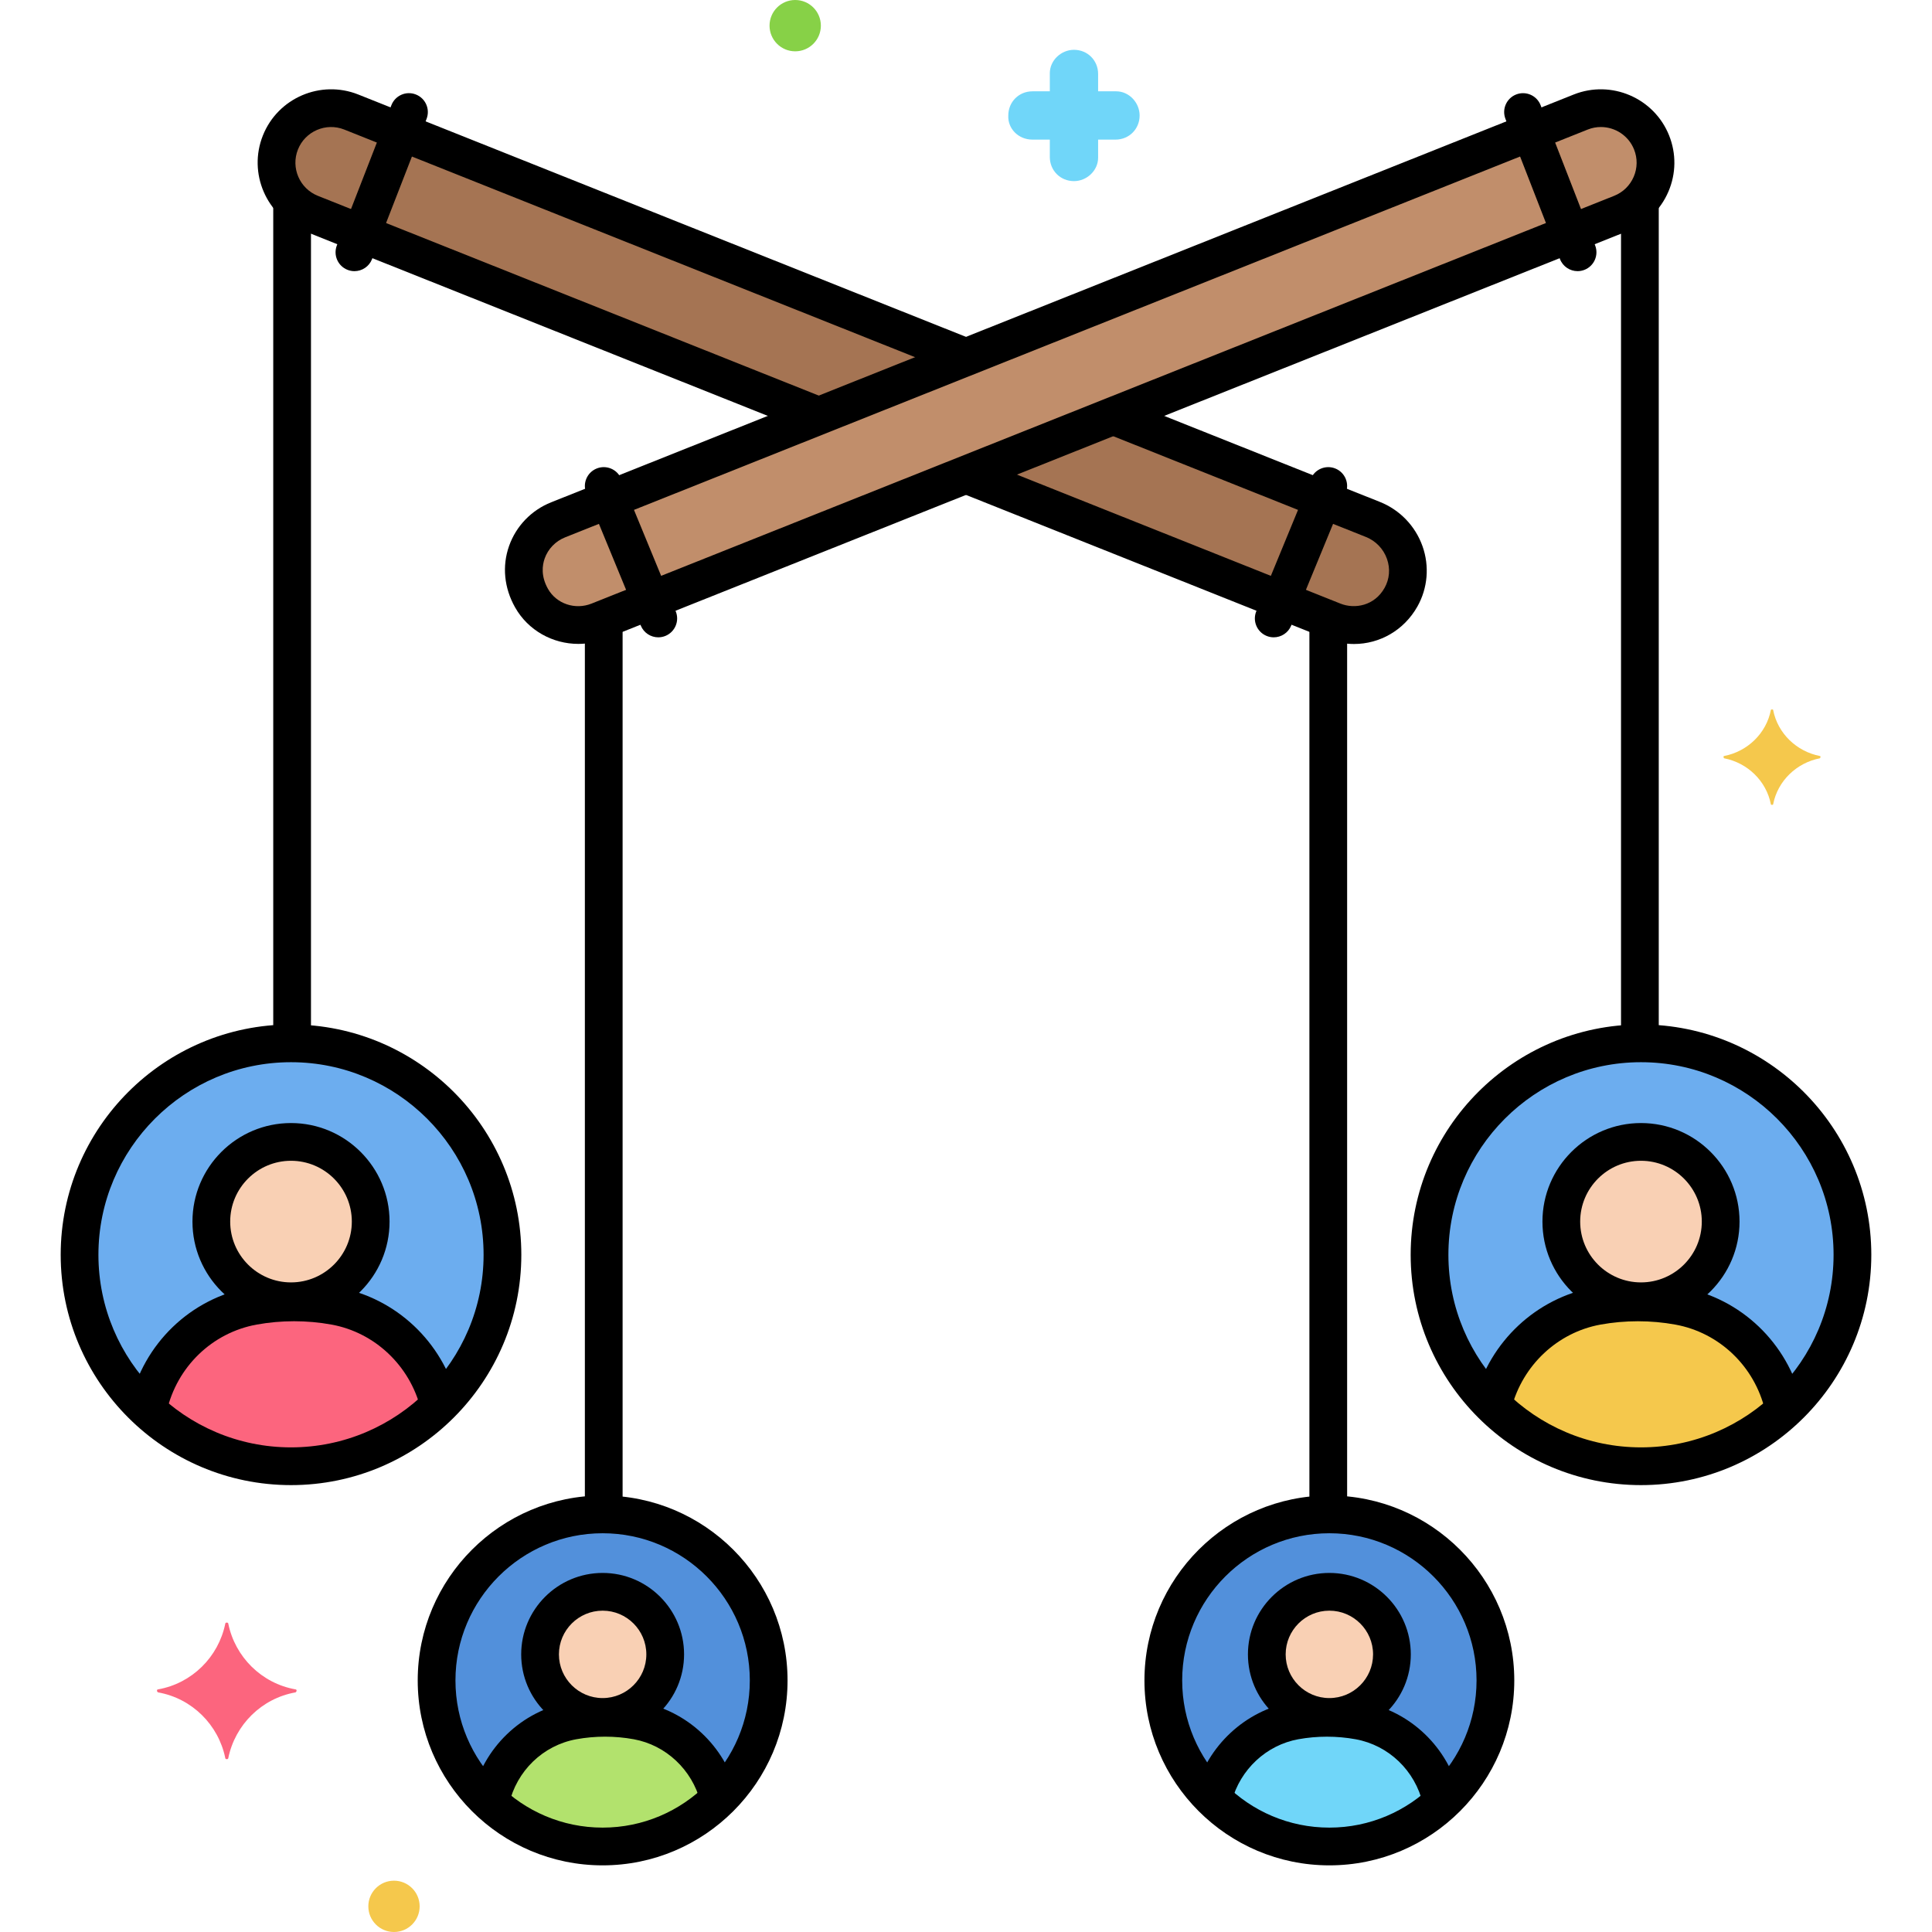 <?xml version="1.0" encoding="utf-8"?>
<!-- Generator: Adobe Illustrator 24.0.0, SVG Export Plug-In . SVG Version: 6.00 Build 0)  -->
<svg version="1.1" xmlns="http://www.w3.org/2000/svg" xmlns:xlink="http://www.w3.org/1999/xlink" x="0px" y="0px"
	 viewBox="0 0 256 256" enable-background="new 0 0 256 256" xml:space="preserve">
<g id="Layer_1">
</g>
<g id="Layer_2">
</g>
<g id="Layer_3">
</g>
<g id="Layer_4">
</g>
<g id="Layer_5">
</g>
<g id="Layer_6">
</g>
<g id="Layer_7">
</g>
<g id="Layer_8">
</g>
<g id="Layer_9">
</g>
<g id="Layer_10">
</g>
<g id="Layer_11">
</g>
<g id="Layer_12">
</g>
<g id="Layer_13">
</g>
<g id="Layer_14">
</g>
<g id="Layer_15">
</g>
<g id="Layer_16">
</g>
<g id="Layer_17">
</g>
<g id="Layer_18">
</g>
<g id="Layer_19">
</g>
<g id="Layer_20">
</g>
<g id="Layer_21">
</g>
<g id="Layer_22">
</g>
<g id="Layer_23">
</g>
<g id="Layer_24">
</g>
<g id="Layer_25">
</g>
<g id="Layer_26">
</g>
<g id="Layer_27">
</g>
<g id="Layer_28">
</g>
<g id="Layer_29">
</g>
<g id="Layer_30">
</g>
<g id="Layer_31">
</g>
<g id="Layer_32">
</g>
<g id="Layer_33">
</g>
<g id="Layer_34">
</g>
<g id="Layer_35">
</g>
<g id="Layer_36">
</g>
<g id="Layer_37">
</g>
<g id="Layer_38">
</g>
<g id="Layer_39">
</g>
<g id="Layer_40">
</g>
<g id="Layer_41">
</g>
<g id="Layer_42">
</g>
<g id="Layer_43">
</g>
<g id="Layer_44">
</g>
<g id="Layer_45">
</g>
<g id="Layer_46">
</g>
<g id="Layer_47">
</g>
<g id="Layer_48">
</g>
<g id="Layer_49">
</g>
<g id="Layer_50">
</g>
<g id="Layer_51">
</g>
<g id="Layer_52">
</g>
<g id="Layer_53">
</g>
<g id="Layer_54">
</g>
<g id="Layer_55">
</g>
<g id="Layer_56">
</g>
<g id="Layer_57">
</g>
<g id="Layer_58">
</g>
<g id="Layer_59">
</g>
<g id="Layer_60">
</g>
<g id="Layer_61">
</g>
<g id="Layer_62">
</g>
<g id="Layer_63">
</g>
<g id="Layer_64">
</g>
<g id="Layer_65">
</g>
<g id="Layer_66">
</g>
<g id="Layer_67">
</g>
<g id="Layer_68">
</g>
<g id="Layer_69">
</g>
<g id="Layer_70">
</g>
<g id="Layer_71">
</g>
<g id="Layer_72">
</g>
<g id="Layer_73">
	<g>
		<g>
			<g>
				<circle fill="#6CADEF" cx="38.56" cy="166.266" r="28.018"/>
			</g>
		</g>
		<g>
			<g>
				<circle fill="#5290DB" cx="79.852" cy="222.667" r="22.002"/>
			</g>
		</g>
		<g>
			<g>
				<path fill="#A57453" d="M46.544,14.845c-3.707-1.475-7.911,0.329-9.389,4.035c-1.478,3.707,0.329,7.911,4.035,9.389
					l67.301,26.838L128,47.327L46.544,14.845z"/>
			</g>
		</g>
		<g>
			<g>
				<path fill="#A57453" d="M181.919,68.829l-34.411-13.722L128,62.887l48.692,19.417c3.201,1.276,7.064,0.184,8.95-3.178
					C187.788,75.301,185.993,70.453,181.919,68.829z"/>
			</g>
		</g>
		<g>
			<g>
				<path fill="#C18E6B" d="M218.845,18.88c-1.479-3.707-5.684-5.51-9.388-4.035L73.951,68.881
					c-3.822,1.524-5.917,6.125-3.522,10.371c1.749,3.101,5.571,4.37,8.878,3.051l135.502-54.034
					C218.516,26.791,220.323,22.587,218.845,18.88z"/>
			</g>
		</g>
		<g>
			<g>
				<circle fill="#6CADEF" cx="217.44" cy="166.266" r="28.018"/>
			</g>
		</g>
		<g>
			<g>
				<circle fill="#5290DB" cx="176.148" cy="222.667" r="22.002"/>
			</g>
		</g>
		<g>
			<g>
				<path fill="#FC657E" d="M44.379,173.057c-1.756-0.32-3.565-0.487-5.413-0.487c-1.848,0-3.657,0.167-5.413,0.487
					c-7.118,1.297-12.563,6.849-13.987,13.801c4.993,4.608,11.663,7.427,18.994,7.427c7.657,0,14.594-3.075,19.652-8.054
					C56.597,179.575,51.281,174.314,44.379,173.057z"/>
			</g>
		</g>
		<g>
			<g>
				<circle fill="#F9D0B4" cx="38.56" cy="161.867" r="10.558"/>
			</g>
		</g>
		<g>
			<g>
				<path fill="#B2E26D" d="M84.422,228c-1.379-0.251-2.799-0.382-4.251-0.382c-1.451,0-2.872,0.131-4.251,0.382
					c-5.59,1.019-9.866,5.378-10.984,10.838c3.921,3.619,9.159,5.832,14.916,5.832c6.013,0,11.461-2.415,15.432-6.325
					C94.017,233.118,89.842,228.987,84.422,228z"/>
			</g>
		</g>
		<g>
			<g>
				<path fill="#F9D0B4" d="M79.852,210.922c-4.579,0-8.291,3.712-8.291,8.291c0,4.579,3.712,8.291,8.291,8.291
					s8.291-3.712,8.291-8.291C88.143,214.634,84.431,210.922,79.852,210.922z"/>
			</g>
		</g>
		<g>
			<g>
				<path fill="#F5C84C" d="M222.447,173.057c-1.756-0.32-3.565-0.487-5.413-0.487c-1.848,0-3.657,0.167-5.413,0.487
					c-6.902,1.257-12.218,6.518-13.833,13.174c5.057,4.979,11.994,8.054,19.652,8.054c7.331,0,14-2.818,18.994-7.427
					C235.01,179.905,229.565,174.354,222.447,173.057z"/>
			</g>
		</g>
		<g>
			<g>
				<circle fill="#F9D0B4" cx="217.44" cy="161.867" r="10.558"/>
			</g>
		</g>
		<g>
			<g>
				<path fill="#70D6F9" d="M180.08,228c-1.379-0.251-2.799-0.382-4.251-0.382c-1.451,0-2.872,0.131-4.251,0.382
					c-5.42,0.987-9.595,5.119-10.863,10.345c3.972,3.91,9.419,6.325,15.432,6.325c5.757,0,10.995-2.213,14.916-5.832
					C189.946,233.378,185.67,229.018,180.08,228z"/>
			</g>
		</g>
		<g>
			<g>
				<path fill="#F9D0B4" d="M176.148,210.922c-4.579,0-8.291,3.712-8.291,8.291c0,4.579,3.712,8.291,8.291,8.291
					s8.291-3.712,8.291-8.291C184.439,214.634,180.727,210.922,176.148,210.922z"/>
			</g>
		</g>
		<g>
			<g>
				<path fill="#70D6F9" d="M147.906,12.1h-2.4V9.8c0-1.8-1.4-3.2-3.2-3.2c-1.7,0-3.2,1.4-3.2,3.1v2.4h-2.3c-1.8,0-3.2,1.4-3.2,3.2
					c-0.1,1.7,1.3,3.2,3.2,3.2h2.3v2.3c0,1.8,1.4,3.2,3.2,3.2c1.7,0,3.2-1.4,3.2-3.1v-2.4h2.3c1.8,0,3.2-1.4,3.2-3.2
					C151.006,13.6,149.606,12.1,147.906,12.1z"/>
			</g>
		</g>
		<g>
			<g>
				<path fill="#F5C84C" d="M241.15,100.175c-3.1-0.6-5.6-3-6.2-6.1c0-0.1-0.3-0.1-0.3,0c-0.6,3.1-3.1,5.5-6.2,6.1
					c-0.1,0-0.1,0.2,0,0.3c3.1,0.6,5.6,3,6.2,6.1c0,0.1,0.3,0.1,0.3,0c0.6-3.1,3.1-5.5,6.2-6.1
					C241.25,100.375,241.25,100.175,241.15,100.175z"/>
			</g>
		</g>
		<g>
			<g>
				<path fill="#87D147" d="M105.369,0c-1.878,0-3.4,1.522-3.4,3.4c0,1.878,1.522,3.4,3.4,3.4c1.878,0,3.4-1.522,3.4-3.4
					C108.769,1.522,107.246,0,105.369,0z"/>
			</g>
		</g>
		<g>
			<g>
				<path fill="#F5C84C" d="M52.206,249.2c-1.878,0-3.4,1.522-3.4,3.4c0,1.877,1.522,3.4,3.4,3.4c1.878,0,3.4-1.522,3.4-3.4
					C55.606,250.722,54.083,249.2,52.206,249.2z"/>
			</g>
		</g>
		<g>
			<g>
				<path fill="#FC657E" d="M39.15,223.85c-4.5-0.8-8-4.3-8.9-8.7c0-0.2-0.4-0.2-0.4,0c-0.9,4.4-4.4,7.9-8.9,8.7
					c-0.2,0-0.2,0.3,0,0.4c4.5,0.8,8,4.3,8.9,8.7c0,0.2,0.4,0.2,0.4,0c0.9-4.4,4.4-7.9,8.9-8.7
					C39.35,224.15,39.35,223.85,39.15,223.85z"/>
			</g>
		</g>
		<g>
			<g>
				<g>
					<g>
						<path d="M38.56,135.748c-16.828,0-30.518,13.69-30.518,30.518c0,16.828,13.69,30.519,30.518,30.519
							s30.518-13.69,30.518-30.519C69.078,149.438,55.388,135.748,38.56,135.748z M38.56,191.784
							c-14.071,0-25.518-11.447-25.518-25.519c0-14.07,11.447-25.518,25.518-25.518s25.518,11.447,25.518,25.518
							C64.078,180.337,52.631,191.784,38.56,191.784z"/>
					</g>
				</g>
			</g>
		</g>
		<g>
			<g>
				<g>
					<g>
						<path d="M79.852,198.164c-13.511,0-24.502,10.992-24.502,24.503s10.992,24.502,24.502,24.502s24.502-10.991,24.502-24.502
							S93.363,198.164,79.852,198.164z M79.852,242.169c-10.754,0-19.502-8.749-19.502-19.502c0-10.754,8.749-19.503,19.502-19.503
							s19.502,8.749,19.502,19.503C99.354,233.42,90.606,242.169,79.852,242.169z"/>
					</g>
				</g>
			</g>
		</g>
		<g>
			<g>
				<path d="M211.366,32.522L204.14,13.94c-0.5-1.286-1.947-1.923-3.236-1.424c-1.287,0.501-1.924,1.949-1.424,3.236l7.227,18.582
					c0.385,0.989,1.33,1.595,2.331,1.595c0.301,0,0.607-0.056,0.905-0.171C211.229,35.258,211.866,33.81,211.366,32.522z"/>
			</g>
		</g>
		<g>
			<g>
				<path d="M128.08,44.668L47.468,12.521c-4.983-1.981-10.651,0.456-12.635,5.434c-1.986,4.98,0.45,10.649,5.432,12.637
					l66.401,26.479c0.304,0.121,0.617,0.179,0.925,0.179c0.993,0,1.933-0.596,2.323-1.575c0.511-1.282-0.114-2.736-1.396-3.248
					l-66.4-26.479c-2.42-0.966-3.604-3.72-2.639-6.141c0.964-2.419,3.72-3.604,6.14-2.64l80.61,32.146
					c1.285,0.51,2.737-0.114,3.248-1.396C129.987,46.634,129.362,45.18,128.08,44.668z"/>
			</g>
		</g>
		<g>
			<g>
				<path d="M55.097,12.517c-1.288-0.504-2.736,0.137-3.236,1.424l-7.226,18.582c-0.5,1.287,0.137,2.736,1.424,3.236
					c0.298,0.116,0.604,0.171,0.906,0.171c1.001,0,1.946-0.605,2.331-1.595l7.226-18.582C57.021,14.466,56.383,13.017,55.097,12.517
					z"/>
			</g>
		</g>
		<g>
			<g>
				<path d="M188.493,72.383c-0.949-2.682-3.008-4.823-5.648-5.876l-33.636-13.413c-1.284-0.513-2.736,0.114-3.248,1.396
					s0.113,2.736,1.396,3.248l33.636,13.413c1.303,0.52,2.318,1.576,2.786,2.899c0.46,1.299,0.347,2.667-0.318,3.852
					c-1.327,2.367-3.941,2.838-5.843,2.079l-48.241-19.237c-1.283-0.514-2.738,0.114-3.249,1.396
					c-0.511,1.282,0.114,2.736,1.396,3.248l48.242,19.237c1.199,0.479,2.433,0.707,3.644,0.707c3.406,0,6.632-1.811,8.412-4.983
					C189.182,77.926,189.427,75.021,188.493,72.383z"/>
			</g>
		</g>
		<g>
			<g>
				<g>
					<g>
						<path d="M221.167,17.954c-1.986-4.977-7.657-7.412-12.637-5.432L73.025,66.559c-2.612,1.042-4.643,3.152-5.572,5.79
							c-0.939,2.665-0.656,5.553,0.799,8.131c1.729,3.065,4.986,4.839,8.377,4.839c1.206,0,2.428-0.224,3.604-0.693l135.502-54.033
							c2.413-0.963,4.308-2.808,5.333-5.194C222.095,23.011,222.129,20.367,221.167,17.954z M216.475,23.424
							c-0.498,1.159-1.419,2.056-2.591,2.523L78.381,79.98c-2.174,0.869-4.655,0.026-5.774-1.957
							c-0.942-1.671-0.758-3.104-0.438-4.014c0.45-1.276,1.438-2.3,2.709-2.807l135.504-54.035c0.571-0.229,1.162-0.336,1.743-0.336
							c1.879,0,3.661,1.128,4.398,2.976C216.99,20.979,216.974,22.264,216.475,23.424z"/>
					</g>
				</g>
			</g>
		</g>
		<g>
			<g>
				<path d="M176.954,62.086c-1.276-0.524-2.738,0.083-3.264,1.359l-7.226,17.55c-0.525,1.277,0.083,2.738,1.359,3.264
					c0.312,0.129,0.634,0.189,0.951,0.189c0.983,0,1.915-0.584,2.313-1.549l7.226-17.55
					C178.839,64.072,178.23,62.611,176.954,62.086z"/>
			</g>
		</g>
		<g>
			<g>
				<path d="M89.536,80.995l-7.226-17.55c-0.525-1.276-1.987-1.884-3.263-1.359c-1.277,0.525-1.886,1.986-1.36,3.264l7.226,17.55
					c0.397,0.965,1.33,1.549,2.313,1.549c0.317,0,0.64-0.062,0.951-0.189C89.453,83.733,90.062,82.272,89.536,80.995z"/>
			</g>
		</g>
		<g>
			<g>
				<path d="M38.706,24.734c-1.381,0-2.5,1.119-2.5,2.5v109.736c0,1.381,1.119,2.5,2.5,2.5s2.5-1.119,2.5-2.5V27.234
					C41.206,25.854,40.086,24.734,38.706,24.734z"/>
			</g>
		</g>
		<g>
			<g>
				<path d="M79.998,80.479c-1.381,0-2.5,1.119-2.5,2.5v116.747c0,1.381,1.119,2.5,2.5,2.5s2.5-1.119,2.5-2.5V82.979
					C82.498,81.599,81.379,80.479,79.998,80.479z"/>
			</g>
		</g>
		<g>
			<g>
				<g>
					<g>
						<path d="M217.439,135.748c-16.827,0-30.518,13.69-30.518,30.518c0,16.828,13.69,30.519,30.518,30.519
							c16.828,0,30.519-13.69,30.519-30.519C247.958,149.438,234.268,135.748,217.439,135.748z M217.439,191.784
							c-14.07,0-25.518-11.447-25.518-25.519c0-14.07,11.447-25.518,25.518-25.518c14.071,0,25.519,11.447,25.519,25.518
							C242.958,180.337,231.511,191.784,217.439,191.784z"/>
					</g>
				</g>
			</g>
		</g>
		<g>
			<g>
				<g>
					<g>
						<path d="M176.147,198.164c-13.511,0-24.502,10.992-24.502,24.503s10.991,24.502,24.502,24.502s24.503-10.991,24.503-24.502
							S189.658,198.164,176.147,198.164z M176.147,242.169c-10.753,0-19.502-8.749-19.502-19.502
							c0-10.754,8.749-19.503,19.502-19.503c10.754,0,19.503,8.749,19.503,19.503C195.65,233.42,186.901,242.169,176.147,242.169z"
							/>
					</g>
				</g>
			</g>
		</g>
		<g>
			<g>
				<path d="M217.294,24.734c-1.381,0-2.5,1.119-2.5,2.5v109.736c0,1.381,1.119,2.5,2.5,2.5s2.5-1.119,2.5-2.5V27.234
					C219.794,25.854,218.675,24.734,217.294,24.734z"/>
			</g>
		</g>
		<g>
			<g>
				<path d="M176.002,80.479c-1.381,0-2.5,1.119-2.5,2.5v116.747c0,1.381,1.119,2.5,2.5,2.5s2.5-1.119,2.5-2.5V82.979
					C178.502,81.599,177.383,80.479,176.002,80.479z"/>
			</g>
		</g>
		<g>
			<g>
				<path d="M60.587,185.424c-1.935-7.615-8.122-13.436-15.759-14.826c-3.841-0.701-7.883-0.7-11.723-0.001
					C25.24,172.03,19,178.048,17.209,185.929c-0.306,1.346,0.538,2.686,1.884,2.991c0.187,0.043,0.373,0.063,0.557,0.063
					c1.141-0.001,2.172-0.787,2.436-1.947c1.346-5.925,6.023-10.446,11.917-11.521c3.25-0.592,6.678-0.593,9.929,0.001
					c5.72,1.041,10.355,5.414,11.811,11.14c0.34,1.337,1.702,2.149,3.039,1.807C60.119,188.123,60.928,186.763,60.587,185.424z"/>
			</g>
		</g>
		<g>
			<g>
				<g>
					<g>
						<path d="M38.56,148.81c-7.2,0-13.058,5.857-13.058,13.058s5.857,13.058,13.058,13.058s13.058-5.857,13.058-13.058
							S45.76,148.81,38.56,148.81z M38.56,169.925c-4.443,0-8.058-3.614-8.058-8.058s3.615-8.058,8.058-8.058
							s8.058,3.614,8.058,8.058S43.003,169.925,38.56,169.925z"/>
					</g>
				</g>
			</g>
		</g>
		<g>
			<g>
				<path d="M97.648,237.494c-1.595-6.139-6.611-10.831-12.777-11.953c-3.076-0.563-6.327-0.562-9.398-0.001
					c-6.385,1.163-11.452,6.045-12.908,12.438c-0.307,1.347,0.536,2.687,1.882,2.993c0.187,0.043,0.374,0.063,0.558,0.063
					c1.141,0,2.171-0.786,2.435-1.945c1.011-4.439,4.516-7.827,8.931-8.631c2.483-0.453,5.116-0.454,7.604,0.001
					c4.26,0.775,7.728,4.03,8.835,8.292c0.347,1.336,1.715,2.138,3.048,1.791C97.194,240.195,97.996,238.831,97.648,237.494z"/>
			</g>
		</g>
		<g>
			<g>
				<g>
					<g>
						<path d="M79.852,208.422c-5.95,0-10.791,4.841-10.791,10.791c0,5.949,4.841,10.79,10.791,10.79
							c5.95,0,10.791-4.841,10.791-10.79C90.643,213.263,85.802,208.422,79.852,208.422z M79.852,225.003
							c-3.193,0-5.791-2.598-5.791-5.79c0-3.193,2.598-5.791,5.791-5.791c3.193,0,5.791,2.598,5.791,5.791
							C85.643,222.405,83.045,225.003,79.852,225.003z"/>
					</g>
				</g>
			</g>
		</g>
		<g>
			<g>
				<path d="M238.742,185.722c-1.851-7.771-8.071-13.708-15.847-15.124c-3.84-0.701-7.883-0.7-11.723-0.001
					c-7.59,1.384-13.765,7.159-15.73,14.715c-0.349,1.337,0.453,2.701,1.789,3.049c1.339,0.354,2.702-0.452,3.049-1.789
					c1.479-5.681,6.105-10.02,11.789-11.056c3.25-0.592,6.68-0.593,9.93,0.001c5.825,1.061,10.488,5.521,11.88,11.363
					c0.273,1.148,1.299,1.922,2.43,1.922c0.191,0,0.387-0.022,0.581-0.069C238.233,188.413,239.062,187.064,238.742,185.722z"/>
			</g>
		</g>
		<g>
			<g>
				<g>
					<g>
						<path d="M217.439,148.81c-7.199,0-13.057,5.857-13.057,13.058s5.857,13.058,13.057,13.058c7.2,0,13.058-5.857,13.058-13.058
							S224.64,148.81,217.439,148.81z M217.439,169.925c-4.442,0-8.057-3.614-8.057-8.058s3.614-8.058,8.057-8.058
							c4.443,0,8.058,3.614,8.058,8.058S221.883,169.925,217.439,169.925z"/>
					</g>
				</g>
			</g>
		</g>
		<g>
			<g>
				<path d="M193.41,237.867c-1.49-6.334-6.547-11.173-12.881-12.326c-3.076-0.563-6.325-0.562-9.399-0.001
					c-6.123,1.116-11.129,5.768-12.751,11.85c-0.355,1.334,0.438,2.704,1.771,3.061c1.33,0.356,2.704-0.437,3.061-1.771
					c1.126-4.223,4.586-7.448,8.816-8.22c2.484-0.453,5.118-0.454,7.604,0.001c4.379,0.797,7.877,4.154,8.911,8.552
					c0.271,1.151,1.298,1.929,2.432,1.929c0.189,0,0.382-0.022,0.574-0.067C192.893,240.557,193.727,239.211,193.41,237.867z"/>
			</g>
		</g>
		<g>
			<g>
				<g>
					<g>
						<path d="M176.147,208.422c-5.949,0-10.79,4.841-10.79,10.791c0,5.949,4.841,10.79,10.79,10.79
							c5.95,0,10.791-4.841,10.791-10.79C186.938,213.263,182.098,208.422,176.147,208.422z M176.147,225.003
							c-3.192,0-5.79-2.598-5.79-5.79c0-3.193,2.598-5.791,5.79-5.791c3.193,0,5.791,2.598,5.791,5.791
							C181.938,222.405,179.341,225.003,176.147,225.003z"/>
					</g>
				</g>
			</g>
		</g>
	</g>
</g>
<g id="Layer_74">
</g>
<g id="Layer_75">
</g>
<g id="Layer_76">
</g>
<g id="Layer_77">
</g>
<g id="Layer_78">
</g>
<g id="Layer_79">
</g>
<g id="Layer_80">
</g>
</svg>
